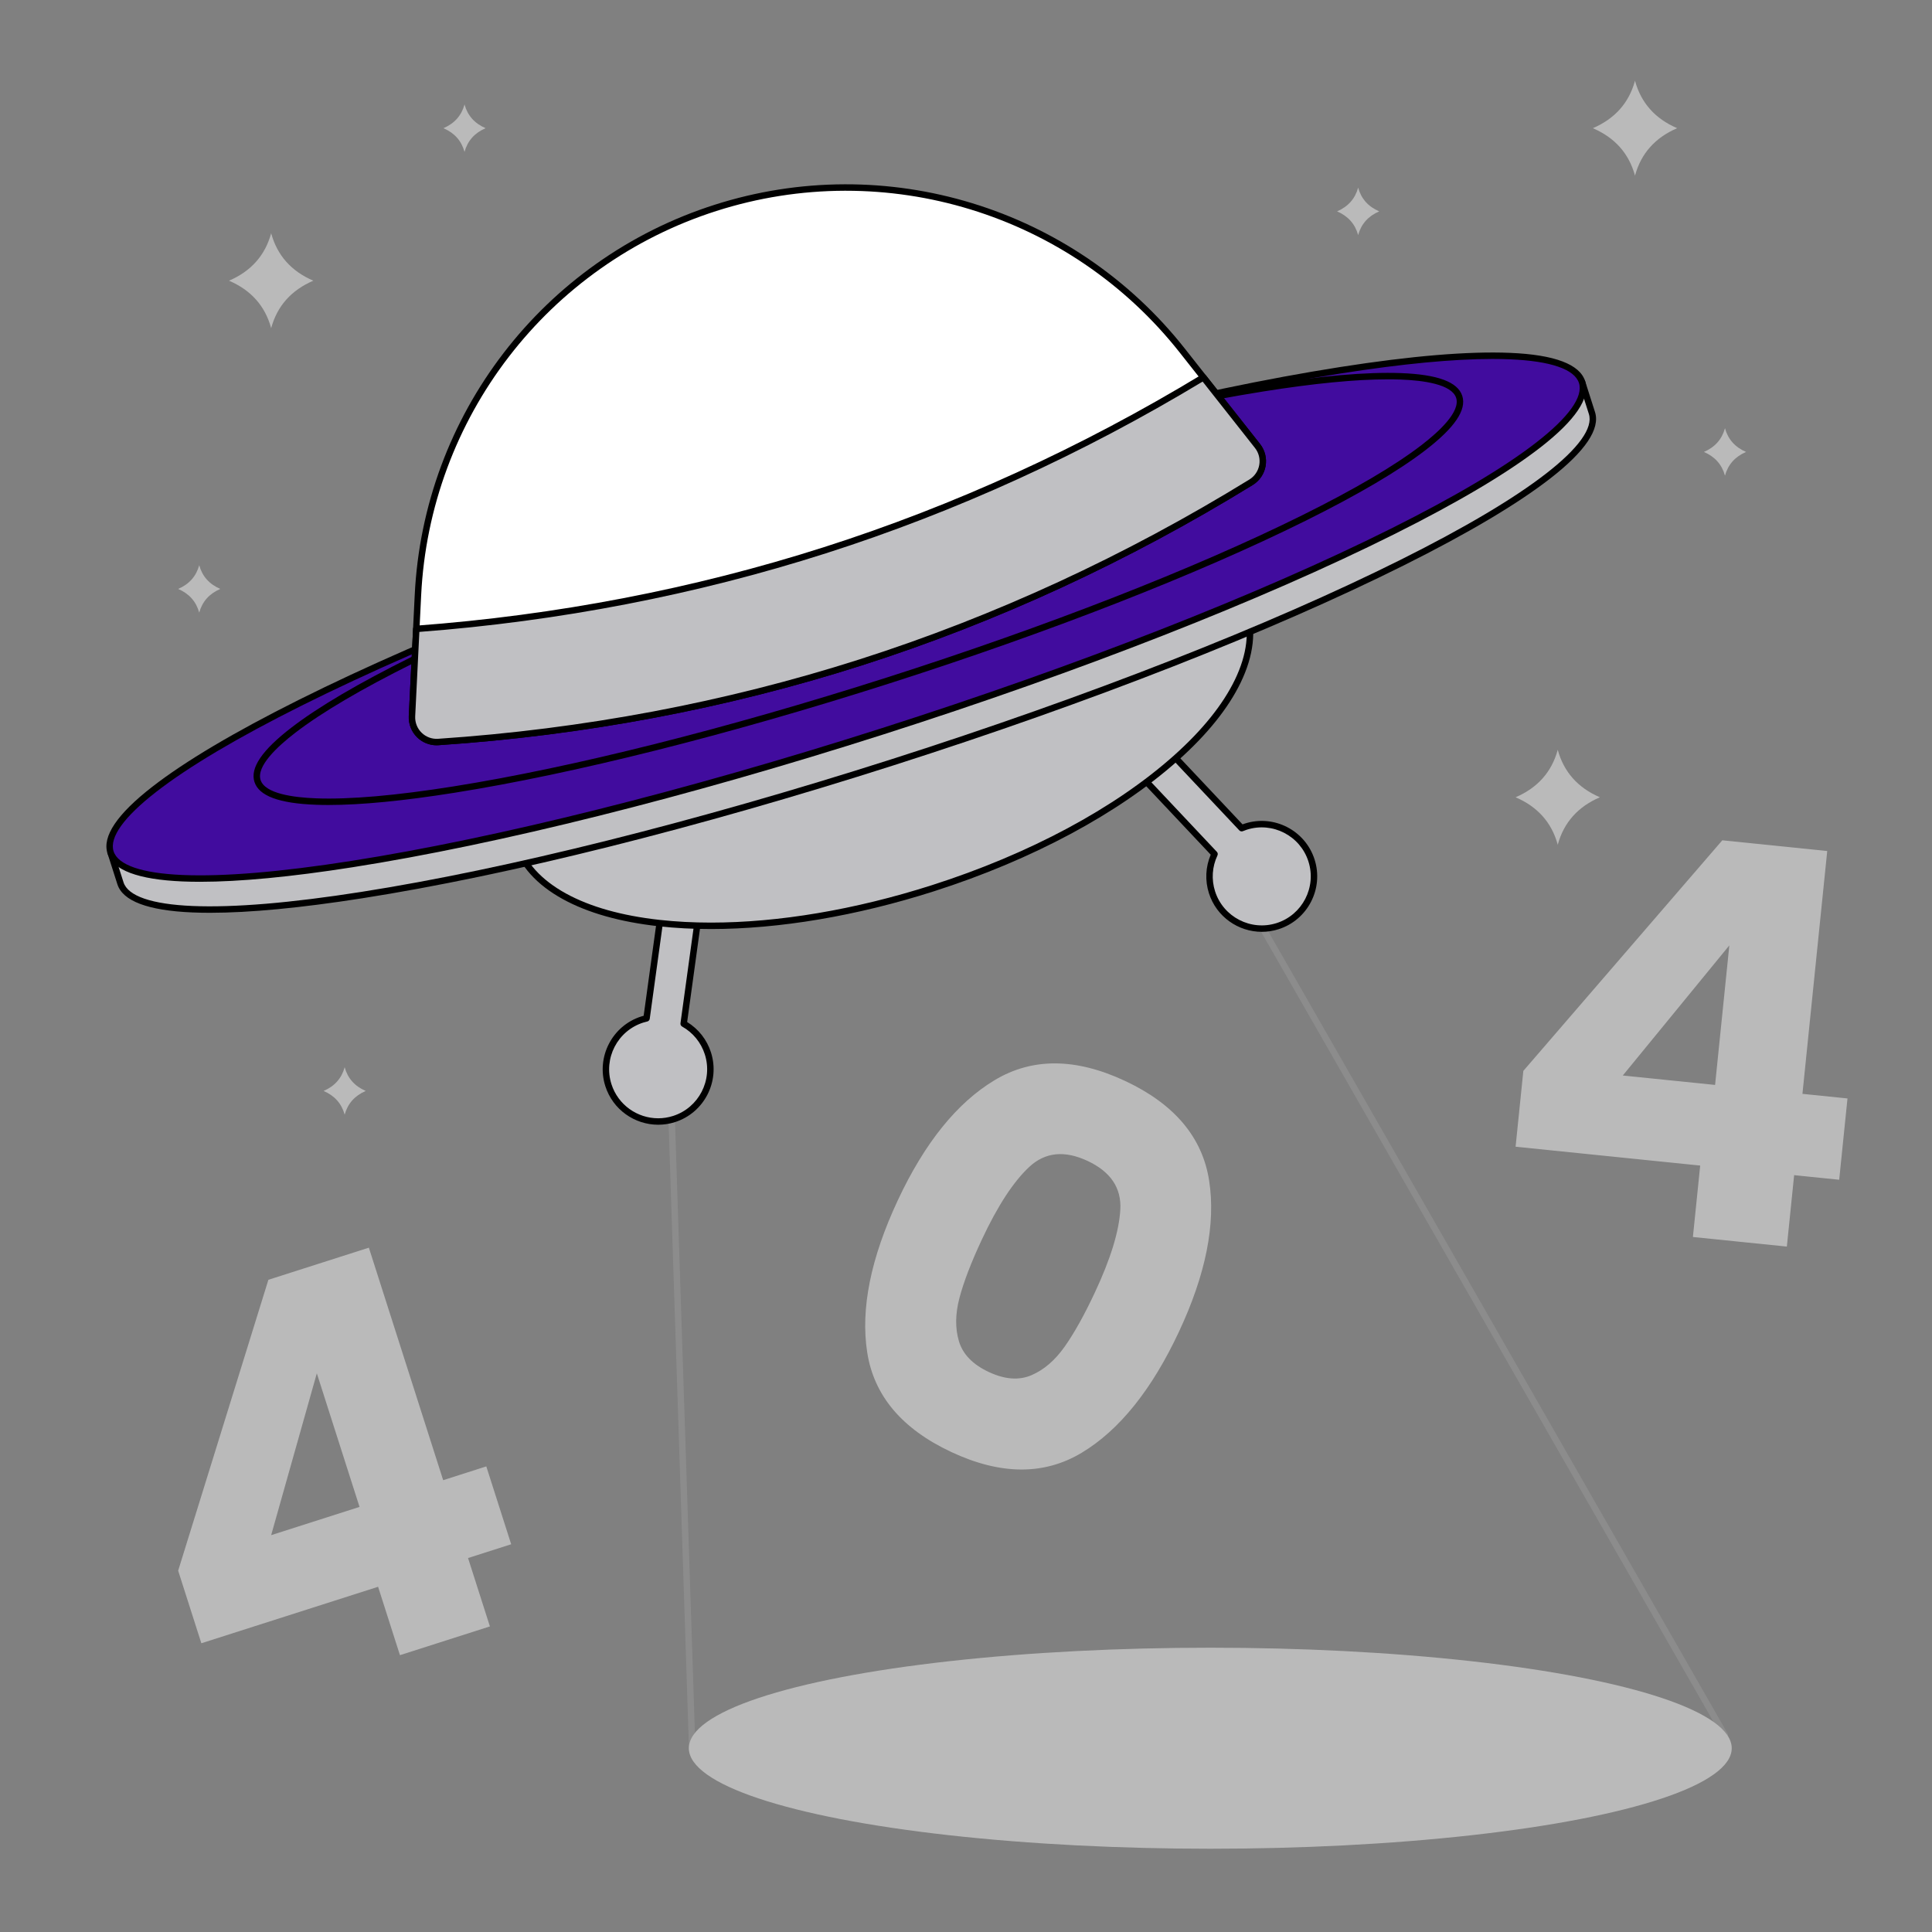 <svg xmlns:xlink="http://www.w3.org/1999/xlink" xmlns="http://www.w3.org/2000/svg" viewBox="0 0 3000 3000" width="360" height="360"><rect x="0" y="0" width="3000" height="3000" fill="#808080" stroke="none"/><path fill="#8C8C8C" d="m1074.9,2722.46c-2.69,0-4.91-2.14-5-4.84l-51.06-1568.43c-.07-2.29,1.42-4.34,3.63-4.97l661.76-188.31c2.21-.63,4.57.33,5.71,2.32l992.94,1734.01c.88,1.54.88,3.42,0,4.96s-2.5,2.5-4.27,2.52l-1603.64,22.73s-.05,0-.07,0Zm-45.94-1569.69l50.78,1559.62,1590.24-22.55-986.78-1723.25-654.24,186.17Z" class="color8c8c8c svgShape"></path><path fill="#C0C0C3" d="m1099.22,1635.68c-6.51-20.38-20.33-36.37-37.63-46.06l30.6-222.37-57.69-7.94-30.55,221.99c-2.23.51-4.46,1.1-6.68,1.8-42.67,13.64-66.2,59.28-52.57,101.94,13.64,42.67,59.28,66.2,101.94,52.57,42.67-13.64,66.2-59.28,52.56-101.94Z" class="color393f4f svgShape"></path><path d="m1022.02,1746.48c-36.46,0-70.4-23.36-82.07-59.9-14.45-45.22,10.58-93.78,55.81-108.23,1.19-.38,2.42-.74,3.71-1.08l30.09-218.63c.38-2.74,2.9-4.65,5.64-4.27l57.69,7.94c1.31.18,2.5.88,3.3,1.93.8,1.06,1.15,2.39.97,3.7l-30.15,219.06c17.61,10.79,30.68,27.42,36.99,47.16,14.45,45.22-10.58,93.78-55.81,108.23-8.68,2.78-17.49,4.09-26.15,4.09Zm16.75-381.53l-29.87,217.04c-.28,2.06-1.81,3.73-3.84,4.19-2.31.53-4.36,1.08-6.27,1.69-39.97,12.77-62.1,55.69-49.32,95.66,10.32,32.29,40.32,52.94,72.54,52.94,7.66,0,15.44-1.17,23.12-3.62,39.97-12.77,62.1-55.69,49.32-95.66h0c-5.89-18.42-18.43-33.76-35.31-43.22-1.8-1-2.79-3.01-2.51-5.04l29.92-217.42-47.78-6.58Z"></path><path fill="#C0C0C3" d="m2036.5,1336.13c-13.64-42.67-59.28-66.2-101.94-52.57-2.22.71-4.37,1.52-6.49,2.4l-153.63-163.13-42.39,39.92,153.89,163.41c-8.48,17.92-10.46,38.97-3.95,59.35,13.64,42.67,59.28,66.2,101.94,52.57s66.2-59.28,52.57-101.94Z" class="color393f4f svgShape"></path><path d="m1959.3,1446.94c-36.46,0-70.4-23.36-82.07-59.9-6.31-19.74-5.3-40.87,2.78-59.87l-151.6-160.98c-1.89-2.01-1.8-5.17.21-7.07l42.39-39.92c.97-.91,2.26-1.4,3.58-1.36,1.33.04,2.58.6,3.49,1.57l151.31,160.66c1.25-.47,2.46-.89,3.65-1.27,45.22-14.45,93.78,10.58,108.23,55.81s-10.58,93.78-55.81,108.23c-8.68,2.78-17.49,4.09-26.15,4.09Zm-220.19-283.96l150.46,159.77c1.41,1.5,1.76,3.71.88,5.57-8.27,17.49-9.59,37.27-3.71,55.69,12.77,39.97,55.69,62.1,95.66,49.32,39.97-12.77,62.09-55.69,49.32-95.66h0c-12.77-39.97-55.69-62.1-95.66-49.32-1.92.61-3.91,1.35-6.09,2.26-1.92.8-4.13.32-5.56-1.19l-150.2-159.49-35.11,33.06Z"></path><ellipse cx="1367.78" cy="1126.27" fill="#C0C0C3" rx="595.66" ry="265.57" transform="rotate(-17.72 1368.048 1126.43)" class="color393f4f svgShape"></ellipse><path d="m1103.92,1442.59c-27.99,0-54.98-1.41-80.73-4.25-60.19-6.65-110.37-20.83-149.15-42.14-40.71-22.37-67.1-51.67-78.41-87.08s-6.82-74.58,13.38-116.41c19.24-39.85,51.9-80.5,97.07-120.83,92.41-82.49,227.12-154.7,379.33-203.35,152.21-48.64,303.84-67.94,426.96-54.33,60.19,6.65,110.37,20.83,149.15,42.14,40.71,22.37,67.09,51.67,78.41,87.08h0c11.32,35.41,6.82,74.58-13.38,116.41-19.24,39.85-51.9,80.5-97.07,120.83-92.41,82.49-227.12,154.7-379.33,203.35-120.37,38.47-240.4,58.58-346.23,58.59Zm527.66-622.64c-104.77,0-223.71,19.95-343.12,58.12-150.9,48.23-284.33,119.71-375.72,201.28-44.19,39.45-76.06,79.05-94.73,117.71-19.04,39.45-23.37,76.13-12.86,109.02,10.51,32.89,35.31,60.26,73.7,81.36,37.63,20.67,86.56,34.45,145.44,40.96,25.41,2.81,52.06,4.2,79.69,4.2,104.77,0,223.71-19.95,343.12-58.12,150.9-48.23,284.33-119.71,375.72-201.28,44.19-39.45,76.06-79.05,94.73-117.71,19.04-39.45,23.37-76.13,12.86-109.02h0c-10.51-32.89-35.31-60.26-73.7-81.36-37.63-20.67-86.56-34.45-145.44-40.96-25.41-2.81-52.06-4.2-79.69-4.2Z"></path><path fill="#C0C0C3" d="m2413.89,606.82L214.3,1309.78l-42.67,13.64,15.38,48.14c31.27,97.86,568.13,13.71,1199.09-187.93,630.96-201.65,1117.11-444.44,1085.84-542.3l-15.38-48.14-42.67,13.64Z" class="color393f4f svgShape"></path><path d="m326.06,1417.38c-9.58,0-18.72-.18-27.42-.55-68.87-2.9-108.02-17.62-116.37-43.75l-15.38-48.14c-.4-1.26-.29-2.64.32-3.81.61-1.18,1.66-2.07,2.92-2.47l2284.93-730.23c2.63-.84,5.44.61,6.28,3.24l15.38,48.14c8.35,26.13-15.01,60.83-69.43,103.13-51.06,39.69-127.66,85.14-227.68,135.09-205.31,102.53-486.57,212.76-791.97,310.36-305.4,97.6-598.45,170.92-825.17,206.46-95.56,14.98-174.9,22.53-236.4,22.53Zm-148.13-90.72l13.86,43.37c6.84,21.41,43.93,34.13,107.27,36.8,63.96,2.69,152.06-4.66,261.85-21.87,226.23-35.46,518.75-108.65,823.68-206.1,304.93-97.45,585.68-207.47,790.55-309.78,99.43-49.66,175.47-94.75,226.01-134.04,50.05-38.91,72.89-70.78,66.05-92.19l-13.86-43.37-37.9,12.11-1.52-4.76,1.52,4.76L177.92,1326.66Z"></path><ellipse cx="1314.1" cy="958.3" fill="#410C9E" rx="1199.39" ry="186.01" transform="rotate(-17.72 1314.362 958.451)" class="color45a2ff svgShape"></ellipse><path d="m310.67,1369.24c-9.58,0-18.72-.18-27.42-.55-68.87-2.9-108.02-17.62-116.37-43.75-8.35-26.13,15.01-60.82,69.43-103.13,51.06-39.69,127.66-85.14,227.68-135.09,205.31-102.54,486.57-212.76,791.97-310.36,305.4-97.6,598.45-170.92,825.18-206.46,110.45-17.31,199.21-24.71,263.82-21.98,68.87,2.9,108.02,17.62,116.37,43.75,8.35,26.13-15.01,60.82-69.43,103.13-51.06,39.69-127.66,85.14-227.68,135.09-205.31,102.54-486.57,212.76-791.97,310.36-305.4,97.6-598.45,170.92-825.18,206.46-95.56,14.98-174.9,22.53-236.4,22.53Zm2006.81-811.87c-60.95,0-139.74,7.52-234.8,22.41-226.23,35.46-518.75,108.65-823.68,206.1-304.93,97.45-585.68,207.47-790.55,309.78-99.43,49.66-175.47,94.75-226.01,134.04-50.05,38.91-72.89,70.78-66.05,92.19,6.84,21.41,43.93,34.13,107.27,36.8,63.96,2.7,152.06-4.66,261.85-21.87,226.23-35.46,518.75-108.65,823.68-206.1,304.93-97.45,585.68-207.47,790.55-309.78,99.43-49.66,175.47-94.75,226.01-134.04,50.05-38.91,72.89-70.78,66.05-92.19h0c-6.84-21.41-43.93-34.13-107.27-36.8-8.58-.36-17.6-.54-27.05-.54Z"></path><path d="m510.25,1249.99c-6.79,0-13.29-.11-19.53-.35-57.39-2.12-88.66-13.72-95.61-35.46-6.95-21.74,11.8-49.32,57.32-84.33,41.83-32.17,104.51-69.06,186.31-109.67,167.84-83.31,397.66-173.1,647.1-252.82,249.44-79.72,488.73-139.85,673.79-169.32,90.18-14.36,162.65-20.66,215.38-18.71,57.39,2.12,88.66,13.72,95.61,35.46,6.95,21.74-11.8,49.32-57.32,84.33-41.83,32.17-104.51,69.06-186.31,109.67-167.84,83.31-397.66,173.1-647.1,252.82-249.44,79.72-488.73,139.85-673.79,169.32-79.52,12.66-145.26,19.05-195.85,19.05Zm1645.19-660.99c-50.03,0-115.23,6.35-194.23,18.93-184.57,29.39-423.34,89.4-672.31,168.97-248.98,79.57-478.29,169.15-645.7,252.25-81.22,40.31-143.34,76.86-184.66,108.64-28.32,21.78-60.66,52.19-53.9,73.36,6.77,21.17,50.75,27.19,86.45,28.51,52.08,1.92,123.9-4.33,213.44-18.59,184.57-29.39,423.34-89.4,672.31-168.97,248.98-79.57,478.29-169.15,645.7-252.25,81.22-40.31,143.34-76.86,184.66-108.64,28.32-21.78,60.66-52.19,53.9-73.36-6.77-21.17-50.75-27.19-86.45-28.51-6.13-.23-12.53-.34-19.21-.34Z"></path><path fill="#FFFFFF" d="m1942.7,748.8c-387.48,238.51-808.22,372.97-1262.2,403.38-22.84,1.53-41.89-17.26-40.77-40.12l9.25-188.13c13.62-277.1,197.75-516.66,462.02-601.12h0c264.27-84.46,553.2,3.92,725,221.76l116.64,147.9c14.18,17.98,9.55,44.33-9.94,56.33Z" class="colorfff svgShape"></path><path d="m677.96,1157.27c-11.28,0-22.19-4.43-30.3-12.4-8.82-8.66-13.53-20.71-12.92-33.06l9.25-188.13c3.38-68.71,17.2-136.15,41.08-200.45,23.37-62.92,56-121.85,96.97-175.16s89.52-99.99,144.31-138.77c55.99-39.62,117.6-70.33,183.13-91.27,65.53-20.94,133.53-31.66,202.12-31.85,67.13-.2,133.75,9.69,198.04,29.35s125.04,48.75,180.58,86.46c56.74,38.53,107.11,85.45,149.71,139.47l116.64,147.9c7.65,9.71,10.8,22.25,8.64,34.42-2.15,12.14-9.41,22.81-19.89,29.26-193.18,118.91-397.49,213.19-607.26,280.23-209.77,67.04-430.89,108.72-657.23,123.88-.96.06-1.92.1-2.88.1Zm635.52-861.08c-.62,0-1.23,0-1.85,0-67.56.19-134.55,10.75-199.1,31.38-64.55,20.63-125.25,50.88-180.4,89.91-53.97,38.2-101.8,84.19-142.16,136.7s-72.5,110.56-95.52,172.55c-23.53,63.33-37.14,129.77-40.47,197.45l-9.25,188.13c-.47,9.5,3.16,18.77,9.94,25.43,6.76,6.64,16.06,10.09,25.5,9.46,225.53-15.11,445.85-56.64,654.85-123.43,209-66.79,412.57-160.74,605.06-279.22l2.62,4.26-2.62-4.26c8.06-4.96,13.63-13.16,15.29-22.49,1.66-9.36-.76-19.02-6.65-26.48l-116.64-147.9c-41.97-53.21-91.59-99.44-147.48-137.39-54.7-37.14-114.55-65.8-177.88-85.17-62.74-19.19-127.74-28.92-193.24-28.92Z"></path><path fill="#C0C0C3" d="m1868.63,585.94c-376.23,227.77-783.65,357.97-1222.24,390.61l-6.66,135.51c-1.12,22.87,17.93,41.65,40.77,40.12,453.99-30.41,874.72-164.87,1262.2-403.38,19.5-12,24.12-38.36,9.94-56.33l-84.01-106.53Z" class="color393f4f svgShape"></path><path d="m677.96,1157.27c-11.28,0-22.19-4.43-30.3-12.4-8.82-8.66-13.53-20.71-12.92-33.06l6.66-135.51c.12-2.52,2.11-4.55,4.62-4.74,217.88-16.22,430.97-57.23,633.35-121.91,202.38-64.68,399.76-154.84,586.67-267.99,2.16-1.31,4.95-.8,6.52,1.18l84.01,106.53c7.65,9.7,10.8,22.25,8.64,34.42-2.15,12.14-9.41,22.81-19.89,29.26-193.18,118.91-397.49,213.19-607.26,280.23-209.77,67.04-430.89,108.72-657.23,123.88-.96.06-1.92.1-2.88.1Zm-26.79-176.06l-6.45,131.1c-.47,9.5,3.16,18.77,9.94,25.43,6.76,6.64,16.06,10.09,25.5,9.46,225.53-15.11,445.85-56.64,654.85-123.43,209-66.79,412.57-160.74,605.06-279.22,8.06-4.96,13.63-13.16,15.29-22.49,1.66-9.36-.76-19.02-6.65-26.48l-81.28-103.06c-186.45,112.48-383.26,202.2-585.02,266.68-201.76,64.48-414.12,105.53-631.25,122.03Z"></path><path fill="#BABABA" d="M2108.97 291.55v-.36c-.02.06-.04.12-.05.18-.02-.06-.04-.12-.05-.18v.36c-4.71 17.09-15.6 29.31-32.67 36.66 17.07 7.35 27.96 19.57 32.67 36.66v.36c.02-.06.04-.12.05-.18.02.06.04.12.05.18v-.36c4.71-17.09 15.6-29.31 32.67-36.66-17.07-7.35-27.96-19.57-32.67-36.66zM2678.59 665.1v-.36c-.02.06-.04.12-.05.18-.02-.06-.04-.12-.05-.18v.36c-4.71 17.09-15.6 29.31-32.67 36.66 17.07 7.35 27.96 19.57 32.67 36.66v.36c.02-.06.04-.12.05-.18.02.06.04.12.05.18v-.36c4.71-17.09 15.6-29.31 32.67-36.66-17.07-7.35-27.96-19.57-32.67-36.66zM535.25 1657.37v-.36c-.02.06-.04.12-.05.18-.02-.06-.04-.12-.05-.18v.36c-4.71 17.09-15.6 29.31-32.67 36.66 17.07 7.35 27.96 19.57 32.67 36.66v.36c.02-.06.04-.12.05-.18.02.06.04.12.05.18v-.36c4.71-17.09 15.6-29.31 32.67-36.66-17.07-7.35-27.96-19.57-32.67-36.66zM721.37 162.39v-.36c-.02.06-.04.12-.05.18-.02-.06-.04-.12-.05-.18v.36c-4.71 17.09-15.6 29.31-32.67 36.66 17.07 7.35 27.96 19.57 32.67 36.66v.36c.02-.06.04-.12.05-.18.02.06.04.12.05.18v-.36c4.71-17.09 15.6-29.31 32.67-36.66-17.07-7.35-27.96-19.57-32.67-36.66zM309.41 877.83v-.36c-.02.06-.04.12-.05.18-.02-.06-.04-.12-.05-.18v.36c-4.71 17.09-15.6 29.31-32.67 36.66 17.07 7.35 27.96 19.57 32.67 36.66v.36c.02-.06.04-.12.05-.18.02.06.04.12.05.18v-.36c4.71-17.09 15.6-29.31 32.67-36.66-17.07-7.35-27.96-19.57-32.67-36.66zM421.16 362.54v-.73c-.03.13-.07.24-.1.37-.03-.13-.07-.24-.1-.37v.73c-9.42 34.17-31.2 58.62-65.34 73.32 34.14 14.7 55.91 39.15 65.34 73.32v.73c.03-.13.07-.24.1-.37.03.13.07.24.1.37v-.73c9.42-34.17 31.2-58.62 65.34-73.32-34.14-14.7-55.91-39.15-65.34-73.32zM2538.92 125.73v-.73c-.03.13-.07.24-.1.37-.03-.13-.07-.24-.1-.37v.73c-9.42 34.17-31.2 58.62-65.34 73.32 34.14 14.7 55.91 39.15 65.34 73.32v.73c.03-.13.07-.24.1-.37.03.13.07.24.1.37v-.73c9.42-34.17 31.2-58.62 65.34-73.32-34.14-14.7-55.91-39.15-65.34-73.32zM2418.96 1164.67v-.73c-.03.13-.07.24-.1.37-.03-.13-.07-.24-.1-.37v.73c-9.42 34.17-31.2 58.62-65.34 73.32 34.14 14.7 55.91 39.15 65.34 73.32v.73c.03-.13.07-.24.1-.37.03.13.07.24.1.37v-.73c9.42-34.17 31.2-58.62 65.34-73.32-34.14-14.7-55.91-39.15-65.34-73.32z" class="colorbababa svgShape"></path><ellipse cx="1879.33" cy="2714.63" fill="#BABABA" rx="809.69" ry="156.08" class="colorbababa svgShape"></ellipse><path fill="#BABABA" d="M312.66 2551.66l-36.02-112.72 140.12-451.69 156.01-49.86 115.38 361.03 66.98-21.41 38.63 120.89-66.98 21.41 33.94 106.19-139.68 44.64-33.94-106.19-274.45 87.71zm179.31-419.21l-70.92 251.33 137.23-43.86-66.31-207.47zM2353.41 1780.62l12.02-117.73 308.95-358.07 162.94 16.64-38.5 377.06 69.95 7.14-12.89 126.26-69.95-7.14-11.32 110.9-145.88-14.89 11.32-110.9-286.64-29.27zm331.89-312.63l-165.44 202.05 143.32 14.63 22.12-216.68zM1544.39 1677.32c58.42-35.14 125.95-34.76 202.58 1.12 76.62 35.88 120.14 87.5 130.58 154.88 10.43 67.37-5.21 145.6-46.9 234.64-42.18 90.08-92.49 152.69-150.92 187.83-58.44 35.13-125.96 34.76-202.58-1.12-76.63-35.88-120.16-87.51-130.58-154.88-10.44-67.38 5.45-146.11 47.63-236.19 41.69-89.04 91.75-151.15 150.19-186.28zm195.25 200.79c1.82-33.55-15.13-58.69-50.85-75.42-35.72-16.73-65.9-13.65-90.49 9.23-24.61 22.89-49.15 60.47-73.63 112.76-16.49 35.21-28.06 65.3-34.7 90.28-6.65 24.98-6.97 47.56-.94 67.73 6.01 20.18 21.45 36.08 46.3 47.72 24.85 11.64 46.94 13.31 66.3 5.01 19.34-8.3 36.48-23 51.42-44.1 14.92-21.09 30.63-49.24 47.12-84.46 24.48-52.29 37.63-95.21 39.46-128.76z" class="colorbababa svgShape"></path></svg>